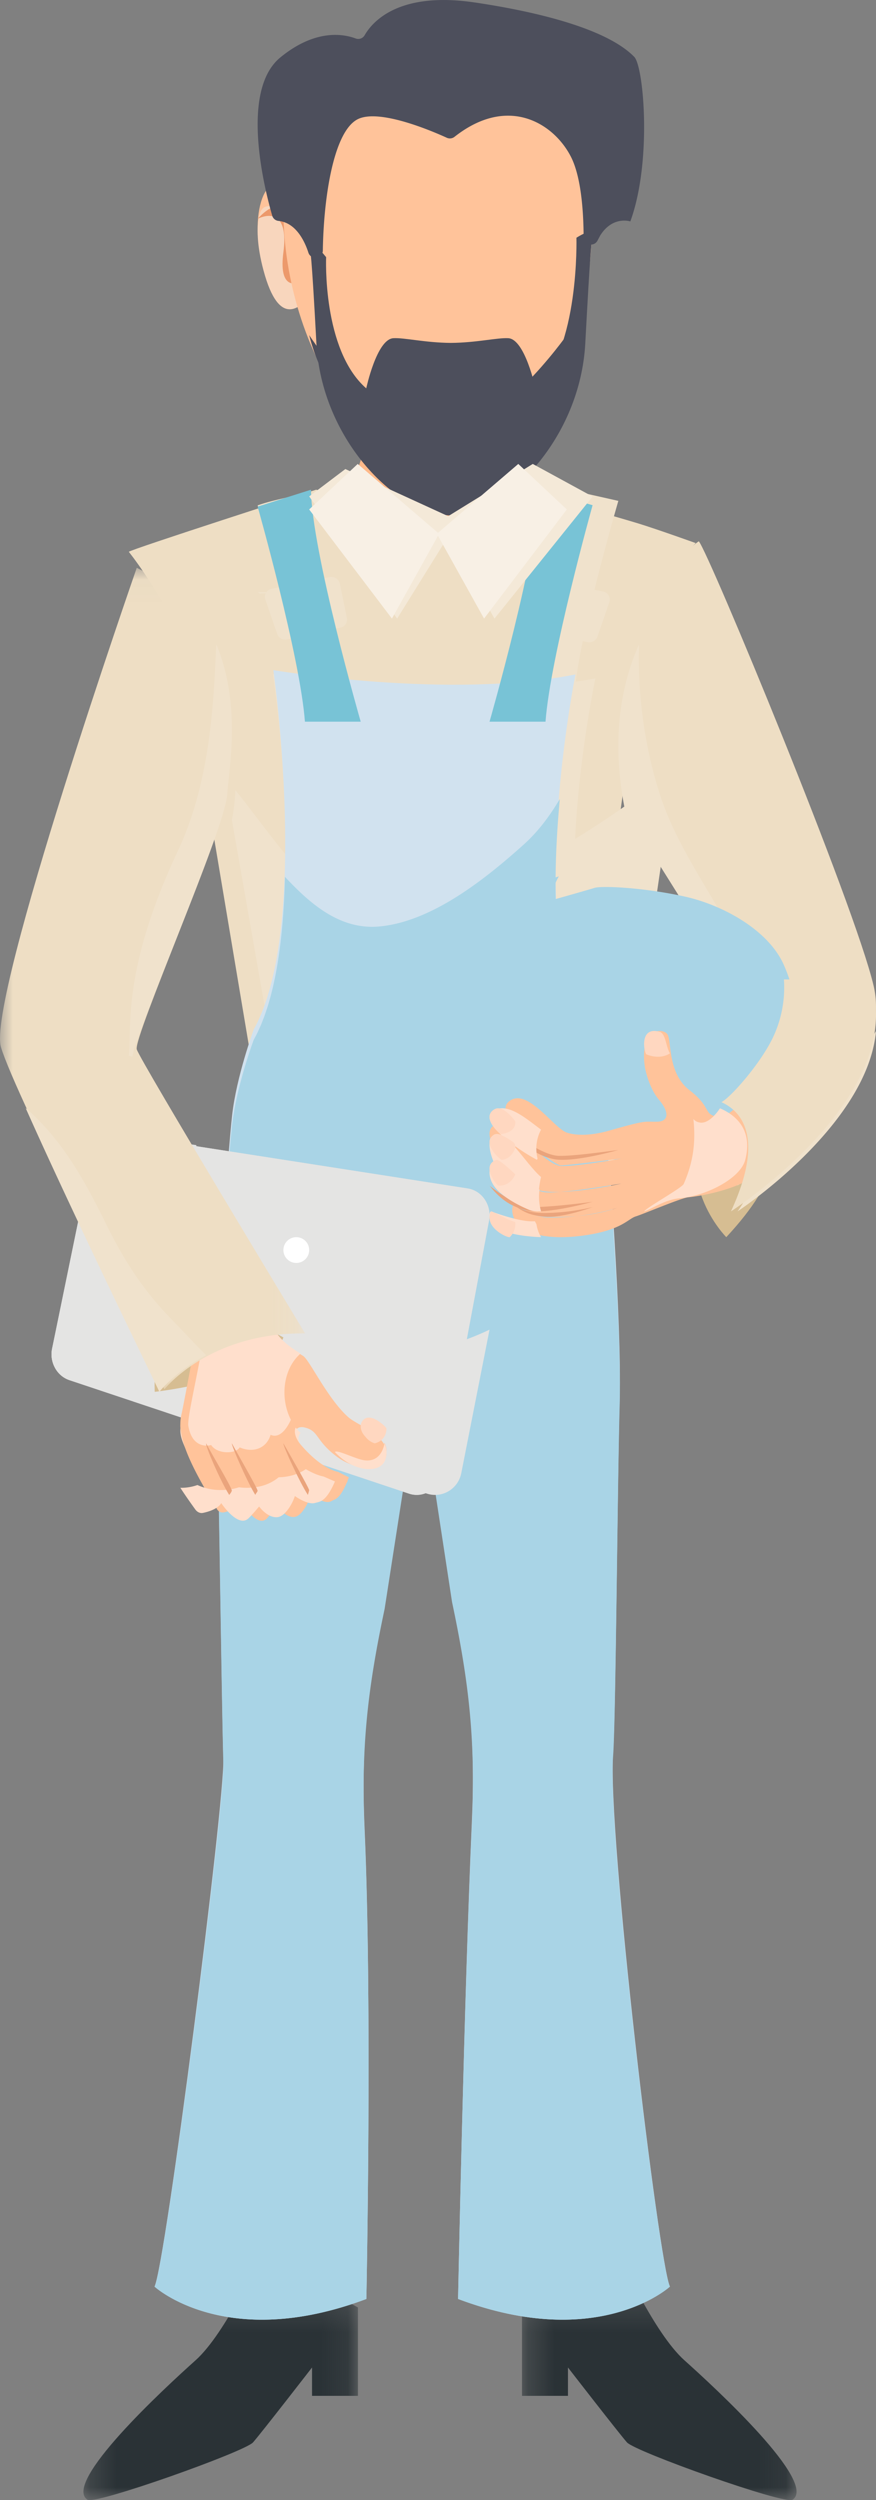 <svg width="34" height="97" fill="none" xmlns="http://www.w3.org/2000/svg"><rect width="100%" height="100%" fill="#808080" stroke="none"/><path fill-rule="evenodd" clip-rule="evenodd" d="M28.189 48s-2.262-2.262-.545-5c0 0 4.917.296.545 5" fill="#D6BD92"/><mask id="a" maskUnits="userSpaceOnUse" x="3" y="89" width="11" height="8"><path fill-rule="evenodd" clip-rule="evenodd" d="M3.238 89.182h10.655V97H3.239v-7.818z" fill="#fff"/></mask><g mask="url(#a)"><path fill-rule="evenodd" clip-rule="evenodd" d="M11.839 89.629c-.951.06-1.848-.042-2.565-.447-.479.878-1.095 1.864-1.68 2.39-1.21 1.082-5.187 4.752-4.2 5.414.302.203 6.109-1.865 6.427-2.226.318-.361 2.29-2.906 2.29-2.906v1.1h1.782v-3.429l-.256-.142c-.615.136-1.245.21-1.798.246" fill="#2A3236"/></g><mask id="b" maskUnits="userSpaceOnUse" x="20" y="89" width="11" height="8"><path fill-rule="evenodd" clip-rule="evenodd" d="M20.261 89.182h10.656V97H20.26v-7.818z" fill="#fff"/></mask><g mask="url(#b)"><path fill-rule="evenodd" clip-rule="evenodd" d="M22.316 89.629c.951.06 1.848-.042 2.564-.447.48.878 1.095 1.864 1.681 2.39 1.21 1.082 5.187 4.752 4.2 5.414-.302.203-6.109-1.865-6.427-2.226-.318-.361-2.29-2.906-2.29-2.906v1.1H20.26v-3.429l.257-.142c.614.136 1.245.21 1.798.246" fill="#2A3236"/></g><path fill-rule="evenodd" clip-rule="evenodd" d="M16.515 19.981L12.269 19S5 21.339 5 21.41c0 0 3.924 4.847 3.023 9.402L10.403 45l11.814-.205 2.017-14.426s-.257-6.2 2.766-9.299c0 0-1.497-.537-2.22-.759-.721-.222-4.052-1.17-4.052-1.17s-3.919.908-4.213.84" fill="#EEDEC4"/><path fill-rule="evenodd" clip-rule="evenodd" d="M11 22.98l-1-.011.083.062c.306-.012.612-.03.917-.05" fill="#F0E2CC"/><path fill-rule="evenodd" clip-rule="evenodd" d="M23.978 41.485c-.262-.954-.566-1.721-.566-1.721-2.344-3.923-.302-13.443-.302-13.443-.25.047-.505.088-.763.126.058-.458.154-.998.272-1.573l.17.038a.341.341 0 00.4-.212l.462-1.342c.062-.18-.055-.372-.252-.411l-.325-.065c.45-1.822.926-3.449.926-3.449L22.077 19c-.009.815-.275 2.188-.597 3.561l-.322-.065c-.185-.037-.367.077-.402.252l-.274 1.337a.32.32 0 00.255.372l.254.056c-.256.97-.486 1.77-.592 2.135-2.442.16-4.98.024-6.864-.146a93.586 93.586 0 01-.58-2.093l.254-.056a.32.32 0 00.255-.372l-.273-1.337a.338.338 0 00-.403-.252l-.322.065c-.297-1.27-.545-2.534-.588-3.362-.504.186-1.202.274-1.878.512.17.599.56 1.908.872 3.17l-.325.066c-.197.04-.314.23-.251.41l.462 1.342c.054.158.228.25.399.213l.17-.038c.114.554.208 1.076.266 1.523-.63-.079-1.001-.137-1.001-.137s1.397 9.096-.521 13.33L11.035 45l12.461-.208.482-3.307z" fill="#F0E2CC"/><path fill-rule="evenodd" clip-rule="evenodd" d="M26 30c-2.008 1.524-4.109 2.968-6.44 4.012-2.382 1.065-5.874 2.037-7.922-.22-.898-.989-1.667-2.096-2.504-3.138A6.98 6.98 0 019 31.809L11.492 46l12.371-.205 2.113-14.429S25.953 30.831 26 30" fill="#F0E2CC"/><path fill-rule="evenodd" clip-rule="evenodd" d="M23.797 67.948c.104-1.412.17-10.777.254-13.705.084-2.928-.424-9.732-.593-11.254-.17-1.521-.84-3.333-.84-3.333-2.196-3.937-.283-13.49-.283-13.49C17.44 27.154 10.609 26 10.609 26s1.435 10.004-.76 13.94c0 0-.671 1.812-.84 3.334-.17 1.521-.679 8.325-.594 11.254.085 2.928.19 11.52.254 13.705C8.721 69.98 6.424 87.84 6 88.71c0 0 2.754 2.548 8.22.482 0 0 .23-11.474-.067-18.18-.146-3.3.094-5.579.775-8.81l1.341-8.698 1.276 8.425c.676 3.222.916 5.49.769 8.78-.3 6.706-.535 18.483-.535 18.483C23.246 91.258 26 88.71 26 88.71c-.424-.869-2.44-17.585-2.203-20.762" fill="#D1E2EF"/><path fill-rule="evenodd" clip-rule="evenodd" d="M23.797 68.125c.104-1.4.17-10.69.254-13.595.084-2.905-.424-9.654-.593-11.163-.09-.797-.318-1.67-.515-2.321-.175-.583-.325-.986-.325-.986a5.376 5.376 0 01-.188-.374l-.046-.101a6.575 6.575 0 01-.153-.38c-.016-.044-.03-.09-.045-.133a8.037 8.037 0 01-.09-.277l-.056-.194a9.654 9.654 0 01-.179-.766 11.174 11.174 0 01-.052-.275h-.001c-.354-2.04-.272-4.497-.08-6.56-.389.657-.84 1.262-1.397 1.763-1.503 1.351-3.565 2.992-5.602 3.182-1.563.146-2.73-.925-3.67-1.925-.028 1.25-.127 2.506-.334 3.638l-.055.288-.023.103a8.45 8.45 0 01-.063.285l-.026.103a7.094 7.094 0 01-.069.27c-.01.04-.023.078-.034.118-.023.081-.046.163-.071.242l-.044.129c-.024.072-.047.145-.073.216-.018.05-.038.097-.057.146-.023.06-.046.123-.07.182-.026.062-.054.12-.081.18-.02.044-.038.088-.059.13-.048.1-.099.198-.152.292l-.018.05c-.105.29-.668 1.889-.822 3.257-.17 1.51-.678 8.258-.593 11.163.085 2.905.19 11.428.254 13.595C8.721 70.141 6.424 87.86 6 88.721c0 0 2.754 2.527 8.22.477 0 0 .23-11.381-.067-18.033-.146-3.274.094-5.534.775-8.74l1.341-8.628 1.276 8.358c.676 3.195.916 5.445.769 8.709-.3 6.652-.535 18.334-.535 18.334C23.246 91.248 26 88.72 26 88.72c-.424-.862-2.44-17.444-2.203-20.596" fill="#A9D4E6"/><path fill-rule="evenodd" clip-rule="evenodd" d="M19.402 15.025c-1.483.84-3.249.483-4.86-.025-.113 1.34-.607 3.996-1.542 4.68 0 0 .919 1.369 4.29 1.319C20.661 20.949 21 19.8 21 19.8s-1.553-1.451-1.598-4.776" fill="#FFB989"/><path fill-rule="evenodd" clip-rule="evenodd" d="M13 7.931s-1.802-1.547-2.585-.653c-.783.895-.43 4.005.823 4.042C12.49 11.358 13 12 13 12V7.931z" fill="#FFC39A"/><path fill-rule="evenodd" clip-rule="evenodd" d="M11.339 8.962c-.16-.346-.355-.838-.634-.917-.31-.087-.535-.074-.63.279-.124.465-.109 1.195.153 2.17.614 2.292 1.45 1.378 1.772 1.035-.06-.077-.214-1.604-.661-2.567" fill="#F8D6BD"/><path fill-rule="evenodd" clip-rule="evenodd" d="M10 8.49s.744-.86 1.063-.301c.318.56 1.274 2.306.814 2.629-.46.323-1.06.346-.877-1.035.182-1.38-.386-1.584-1-1.293" fill="#EC996B"/><path fill-rule="evenodd" clip-rule="evenodd" d="M20 7.931s1.802-1.547 2.585-.653c.783.895.43 4.005-.823 4.042C20.51 11.358 20 12 20 12V7.931z" fill="#FFC39A"/><path fill-rule="evenodd" clip-rule="evenodd" d="M20.661 8.962c.16-.346.355-.838.634-.917.31-.087.535-.074.63.279.124.465.108 1.195-.153 2.17-.614 2.292-1.45 1.378-1.772 1.035.06-.077.214-1.604.661-2.567" fill="#F8D6BD"/><path fill-rule="evenodd" clip-rule="evenodd" d="M22 8.49s-.744-.86-1.063-.301c-.318.56-1.274 2.306-.814 2.629.46.323 1.06.346.877-1.035-.182-1.38.386-1.584 1-1.293" fill="#EC996B"/><path fill-rule="evenodd" clip-rule="evenodd" d="M17.838 3.128c-.47.024-.94-.012-1.406-.07-1.55-.192-5.048-.146-5.392 4.106-.445 5.478 2.941 11.138 6.123 10.824 0 0 6.123-.089 5.827-10.735 0 0-.182-4.382-5.151-4.125" fill="#FFC39A"/><path fill-rule="evenodd" clip-rule="evenodd" d="M10 19.656s1.649 5.826 1.835 8.344H14s-1.905-6.616-1.93-9l-2.07.656zm13-.055s-1.64 5.87-1.827 8.399H19s1.898-6.605 1.923-9l2.077.601z" fill="#78C3D6"/><path fill-rule="evenodd" clip-rule="evenodd" d="M22.373 9.224s.123 4.346-1.59 5.844c0 0-.407-1.91-1.055-1.947-.431-.024-1.224.175-2.23.183-1.005-.008-1.798-.207-2.229-.183-.648.036-1.054 1.947-1.054 1.947-1.714-1.498-1.557-5.09-1.557-5.09s-.706-.88-.655-.52c.05.361.08.193.278 3.87.196 3.634 3.01 6.604 5.218 6.672 2.207-.068 5.021-3.038 5.217-6.672.198-3.677.23-3.826.281-4.187.051-.36-.624.083-.624.083" fill="#4D4F5C"/><path fill-rule="evenodd" clip-rule="evenodd" d="M17 16.879c-2.52 0-5-3.879-5-3.879.7 2.811 3.08 4.945 5 5 1.92-.055 4.3-2.189 5-5 0 0-2.726 3.879-5 3.879" fill="#4D4F5C"/><path fill-rule="evenodd" clip-rule="evenodd" d="M16.995 8h.01-.01m.029.001l-.023-.002-.025.002a.333.333 0 01.048 0" fill="#F5AF87"/><path fill-rule="evenodd" clip-rule="evenodd" d="M18.439.097c1.58.237 4.932.837 6.178 2.109.371.38.694 4.071-.152 6.385 0 0-.664-.223-1.15.516-.007.01-.013.018-.018.028l-.108.203c-.14.258-.535.163-.537-.13-.003-.97-.09-2.338-.494-3.128-.66-1.29-2.43-2.414-4.515-.773a.288.288 0 01-.297.04c-.584-.267-2.622-1.138-3.457-.724-.937.465-1.327 3.012-1.359 5.098a.283.283 0 01-.284.279h-.005a.283.283 0 01-.271-.196c-.12-.375-.453-1.163-1.16-1.233a.28.28 0 01-.243-.2c-.268-.923-1.287-4.83.313-6.142 1.365-1.119 2.46-.91 2.923-.737a.285.285 0 00.349-.124c.302-.526 1.326-1.714 4.287-1.27" fill="#4D4F5C"/><path fill-rule="evenodd" clip-rule="evenodd" d="M23 19.266L20.678 18l-3.283 2.027-3.991-1.829L12 19.26 15.414 24l1.981-3.186L19.192 24 23 19.266z" fill="#F4E9D8"/><path fill-rule="evenodd" clip-rule="evenodd" d="M22 19.766L20.116 18 17 20.672 13.884 18 12 19.766 15.212 24 17 20.788 18.788 24 22 19.766z" fill="#F8F0E5"/><path fill-rule="evenodd" clip-rule="evenodd" d="M3.56 44.827L2.023 52.32c-.11.532.181 1.063.67 1.227l13.184 4.404c.562.188 1.152-.184 1.267-.797l1.837-9.798c.11-.59-.267-1.158-.827-1.246L4.67 44.011c-.515-.08-1 .277-1.11.816" fill="#D8D8D7"/><path fill-rule="evenodd" clip-rule="evenodd" d="M3.56 44.827L2.023 52.32c-.11.532.182 1.064.67 1.227l13.184 4.404c.562.188 1.152-.184 1.267-.797l1.837-9.798c.11-.59-.267-1.158-.827-1.246L4.67 44.011c-.515-.08-1 .277-1.11.816" fill="#E4E4E3"/><path fill-rule="evenodd" clip-rule="evenodd" d="M11.716 51.576c-1.03-.863-1.616-2.056-2.285-3.184-.74-1.246-1.484-2.548-1.815-3.964l-2.812-.417a1.04 1.04 0 00-1.166.817L2.024 52.32c-.114.532.19 1.064.704 1.227l13.846 4.404c.59.188 1.21-.184 1.33-.797L19 51.588c-2.199 1.047-5.346 1.61-7.284-.012" fill="#E4E4E3"/><path fill-rule="evenodd" clip-rule="evenodd" d="M15 55.963c-.052-.675-.168-.922-1.279-1.52-.946-.348-2.785-2.551-3.059-2.8a24.066 24.066 0 01-2.107-2.13c-.56-.65-.986-1.529-1.622-2.105-1.67-1.516-1.947 1.611-1.931 2.597.015.917-.04 1.863.06 2.776.06.559.286 1.067.475 1.59L14.343 57c.084-.282.682-.7.656-1.037" fill="#E4E4E3"/><path fill-rule="evenodd" clip-rule="evenodd" d="M12 48.5a.5.5 0 11-1 0 .5.5 0 011 0" fill="#fff"/><path fill-rule="evenodd" clip-rule="evenodd" d="M6.005 54S10.4 53.531 11 51.89c0 0-5.19-3.038-4.995 2.11" fill="#D6BD92"/><path fill-rule="evenodd" clip-rule="evenodd" d="M7.781 51.251s-.635 3.345-.733 3.753c-.17.708.067.733 1.366 3.53a.25.25 0 00.281.141c.214-.05.54-.163.67-.408 0 0 .624 1.07 1.012.625.18-.206.38-.483.38-.483s.314.5.688.442c.25-.039.516-.492.624-.878 0 0 .465.385.75.286.151-.052.34-.247.674-.79l-.37-.31s-.62-.081-1.445-1.021c-.372-.424-.273-.855.151-.753.552.132.405.492 1.223 1.114.722.55 1.736.602 1.909.095.284-.832-1.056-1.272-1.434-1.603-.808-.712-1.508-2.22-1.76-2.382-.414-.266-1.348-.713-1.378-1.609l-2.608.251z" fill="#FFC39A"/><path fill-rule="evenodd" clip-rule="evenodd" d="M11.667 55.598c-.826-.798-.845-2.349-.002-3.082-.47-.289-1.147-.74-1.174-1.516l-2.686.26s-.654 3.467-.755 3.89c-.126.525-.034.693.516 1.804.021-.002.04-.008.06-.008 1.231-.036 2.49.227 3.705-.162.214-.068.44-.16.669-.262a5.367 5.367 0 01-.18-.196c-.261-.3-.294-.6-.153-.728" fill="#FFDFCC"/><path fill-rule="evenodd" clip-rule="evenodd" d="M13.12 57.105s-.62-.085-1.445-1.052c-.373-.437-.273-.881.151-.776.553.137.406.506 1.224 1.147.723.566 1.738.62 1.911.099a.687.687 0 00-.039-.546c-.123.505-.472.631-.816.597-.398-.04-.886-.365-1.15-.73-.419-.58-1.065-1.146-1.534-1.14-.118.476-.483 1.166-.92.963-.15.513-.656.722-1.2.489-.15.26-.873.273-1.106-.092 0 0-.72.227-.887-.743-.069-.395.707-3.327.663-4.321l-.198.02s-.635 3.444-.733 3.865c-.17.728.172 1.7 1.367 3.634.064.104.167.174.281.147.214-.051.541-.168.672-.42 0 0 .623 1.1 1.012.642.18-.211.38-.497.38-.497s.314.515.69.455c.249-.04.515-.507.624-.904 0 0 .465.397.75.295.152-.053.39-.017.723-.92l-.42-.212z" fill="#FFC39A"/><path fill-rule="evenodd" clip-rule="evenodd" d="M12.557 57.285s-.269-.036-.687-.285c-.271.187-.623.304-1.055.316-.297.248-.704.408-1.233.408a2.45 2.45 0 01-.307-.02 2.188 2.188 0 01-.695.106 2.14 2.14 0 01-.917-.194 1.867 1.867 0 01-.62.108H7c.167.257.36.535.58.84.068.095.177.158.297.134.226-.047.572-.153.71-.38 0 0 .658.995 1.068.581.19-.191.402-.45.402-.45s.331.466.728.412c.263-.036.544-.459.66-.818 0 0 .49.359.791.267.16-.049.413-.016.764-.832l-.443-.193zM14.926 56c-.116.557-.446.696-.77.658-.345-.04-1.1-.44-1.156-.319.048.05.1.1.158.154.683.625 1.642.685 1.806.109a.873.873 0 00-.038-.602" fill="#FFDFCC"/><path fill-rule="evenodd" clip-rule="evenodd" d="M11.95 58c.018-.062.036-.124.05-.185-.057-.179-.778-1.424-1-1.815-.026.074.626 1.508.95 2m-2.04 0c.018-.062.077-.102.09-.163-.054-.18-.788-1.446-1-1.837-.025.074.6 1.508.91 2m-1.015 0s.089-.095.105-.172c-.068-.229-.736-1.33-.999-1.828-.032.094.51 1.374.894 2" fill="#EAA47C"/><path fill-rule="evenodd" clip-rule="evenodd" d="M14.056 55.145c.287-.43.935.226.943.27 0 0 .036.458-.455.585-.209-.07-.304-.184-.402-.303-.174-.21-.17-.427-.086-.552" fill="#FFD7C0"/><mask id="c" maskUnits="userSpaceOnUse" x="0" y="22" width="12" height="32"><path fill-rule="evenodd" clip-rule="evenodd" d="M0 22.03h11.842v31.873H0V22.03z" fill="#fff"/></mask><g mask="url(#c)"><path fill-rule="evenodd" clip-rule="evenodd" d="M5.308 22.03S-.519 38.756.038 40.63c.556 1.875 5.866 12.315 6.342 13.272 0 0 1.734-2.211 5.462-2.168 0 0-6.39-10.562-6.534-11.02-.142-.459 3.415-8.535 3.495-9.893.08-1.358 1.196-6.457-3.495-8.792" fill="#EEDEC4"/></g><path fill-rule="evenodd" clip-rule="evenodd" d="M8.395 25c-.1 1.947-.167 5.192-1.485 8-2.2 4.681-1.787 6.905-1.91 7.958.046.014.094.027.14.042.133-1.025 3.601-8.84 3.682-10.198.054-.915.561-3.46-.427-5.802M6.692 51.223c-1.13-1.152-1.878-2.32-2.57-3.725-.838-1.703-1.714-3.28-3.101-4.488A.636.636 0 001 43c1.752 3.936 4.829 10.25 5.186 11 0 0 .591-.777 1.814-1.42-.448-.448-.875-.915-1.308-1.357" fill="#F0E2CC"/><path fill-rule="evenodd" clip-rule="evenodd" d="M27.122 21s-4.153 2.781-2.88 9.391c0 0 3.884 6.37 4.285 7.242.402.871-.535 4.002-.535 4.002s3.046 1.086.625 4.365c0 0 6.203-3.854 5.291-7.751-.736-3.147-6.407-16.823-6.786-17.249" fill="#EEDEC4"/><path fill-rule="evenodd" clip-rule="evenodd" d="M30.306 42.218c-.795.142-1.623-.137-2.085-.709-.12.509-.221.863-.221.863s3.052 1.151.626 4.628c0 0 5.047-3.32 5.374-7-.738 1.322-2.138 1.94-3.694 2.218M28.89 39a1.83 1.83 0 00.098-.807 6.55 6.55 0 00-.793-2.38c-.881-1.584-1.957-3.132-2.533-4.842-.598-1.77-.927-3.901-.858-5.971-.686 1.536-1.103 3.658-.544 6.44 0 0 4.157 6.548 4.587 7.443a.84.84 0 01.043.117" fill="#F0E2CC"/><path fill-rule="evenodd" clip-rule="evenodd" d="M23.07 34.45c-.242.076-1.467.422-1.714.491.107-.584.336-.941.336-.941-2.13.71-4.183 1.524-4.61 5.212-.06.44-.09.928-.08 1.475v.005c0 .093-.002.184 0 .28.055 3.557 3.01 4.7 5.523 5.028a8.37 8.37 0 01-.546-1.17c2.088.31 4.04.101 4.04.101 4.574.354 5.87-4.131 4.41-7.48-.6-1.377-2.396-2.344-3.851-2.666-1.619-.358-3.23-.424-3.509-.336" fill="#A9D4E6"/><path fill-rule="evenodd" clip-rule="evenodd" d="M28.746 42.745s-.48.68-.958.572c-.48-.107-.189-.376-1.027-1.02-.839-.644-.696-1.861-.844-2.147-.149-.287-1.124-.305-.884 1.27 0 0 .136.77.547 1.253.41.483.371.835-.063.847-.53.014-.351-.089-1.85.34-1.056.304-1.604.103-1.663.084-.505-.162-1.54-1.772-2.241-1.217-.762.602 1.728 2.487 2.002 2.487.274 0 2.361-.268 2.361-.268s-1.584.295-2.314.295-1.991-1.925-2.63-1.578c-.736.4.952 2.339 1.796 2.53.844.19 2.808-.189 3.14-.273 0 0-2.357.405-2.973.337-.76-.085-1.673-1.292-1.776-1.28-.068.008-.483.534 0 1.192.226.306.71.662 1.406.97a.86.86 0 00.334.072c.488.006 1.613.063 2.871-.353 0 0-1.347.436-2.818.374-.448-.019-1.204-.454-1.222-.467-.072-.053-.224.71.631 1.043.396.155 1.042.267 2.05.131 1.51-.202 1.745-.649 2.053-.744.308-.096 1.779-.721 2.036-.742.256-.022 2.823-.34 3.2-1.61.376-1.27-.497-1.848-1.164-2.099" fill="#FFC39A"/><path fill-rule="evenodd" clip-rule="evenodd" d="M27.943 43s-.403.65-.807.547a.372.372 0 01-.224-.134c.102.932-.018 1.709-.376 2.524-.066.15-1.453.921-1.536 1.063.17-.024.778-.455 1.364-.507 1.062-.094 2.373-.775 2.56-1.49.317-1.212-.419-1.764-.98-2.003" fill="#FFDFCC"/><path fill-rule="evenodd" clip-rule="evenodd" d="M24 44.618c-.674.085-1.753.237-2.304.227-.652-.012-1.655-.812-1.696-.845.47.563.916.842 1.468.967.735.166 2.532-.349 2.532-.349m-1 2.009c-.666.09-1.802.215-2.347.204-.645-.012-1.613-.795-1.653-.831.465.596.905.831 1.452.963.727.176 2.548-.336 2.548-.336" fill="#EAA47C"/><path fill-rule="evenodd" clip-rule="evenodd" d="M23 46.833a8.393 8.393 0 01-1.776.227c-.755.024-1.195-.24-1.224-.27.422.321.752.379 1.16.414.69.06 1.84-.371 1.84-.371" fill="#EAA47C"/><path fill-rule="evenodd" clip-rule="evenodd" d="M20.865 44.95A1.57 1.57 0 0121 43.828c-.56-.412-1.302-1.079-1.85-.733-.637.402.909 1.49 1.69 1.904l.025-.05" fill="#FFDFCC"/><path fill-rule="evenodd" clip-rule="evenodd" d="M20.91 46.786c-.026-.38.001-.767.09-1.119-.612-.527-1.405-1.946-1.847-1.619-.621.46.805 2.691 1.518 2.91.062.02.134.032.21.042.008-.072.017-.143.03-.214" fill="#FFDFCC"/><path fill-rule="evenodd" clip-rule="evenodd" d="M20.94 46.148l-.071-.004c-.708-.076-1.558-1.154-1.654-1.144-.063.007-.45.478 0 1.066.21.274.66.592 1.31.868a.823.823 0 00.311.064L21 47a2.087 2.087 0 01-.06-.852m-.118 1.352c-.02-.039-.042-.077-.059-.116-.055 0-.107.002-.162 0-.56-.015-1.506-.371-1.528-.382-.09-.043-.28.581.79.854.272.07.65.124 1.137.144a1.409 1.409 0 01-.178-.5" fill="#FFDFCC"/><path fill-rule="evenodd" clip-rule="evenodd" d="M19.9 44.298a.235.235 0 01.082.284c-.068.164-.212.385-.502.418-.067.008-.812-.676-.303-.979.154-.092.522.136.723.277m.1 1.264s-.167.466-.654.437c-.072-.005-.688-.785-.082-.997.115-.04.736.56.736.56m-.94 1.441c-.307.619.672 1.05.73.992a.712.712 0 00.207-.585c-.325-.076-.918-.448-.938-.407m.935-3.507s.102.414-.54.504c-.07.01-.795-.665-.256-.966.338-.188.796.462.796.462m5.611-3.463c-.818-.234-.6.842-.512.876.565.226.907-.04.907-.04s0-.006-.003-.015c-.15-.224-.154-.753-.392-.82" fill="#FFD7C0"/><path fill-rule="evenodd" clip-rule="evenodd" d="M33.9 38.463a11.736 11.736 0 00-.117-.463h-3.357a4.521 4.521 0 01-.364 2.116c-.45 1.05-1.693 2.459-2.062 2.645.506.232 1.842 1.058.37 4.239 0 0 6.51-4.195 5.53-8.537" fill="#EEDEC4"/></svg>
